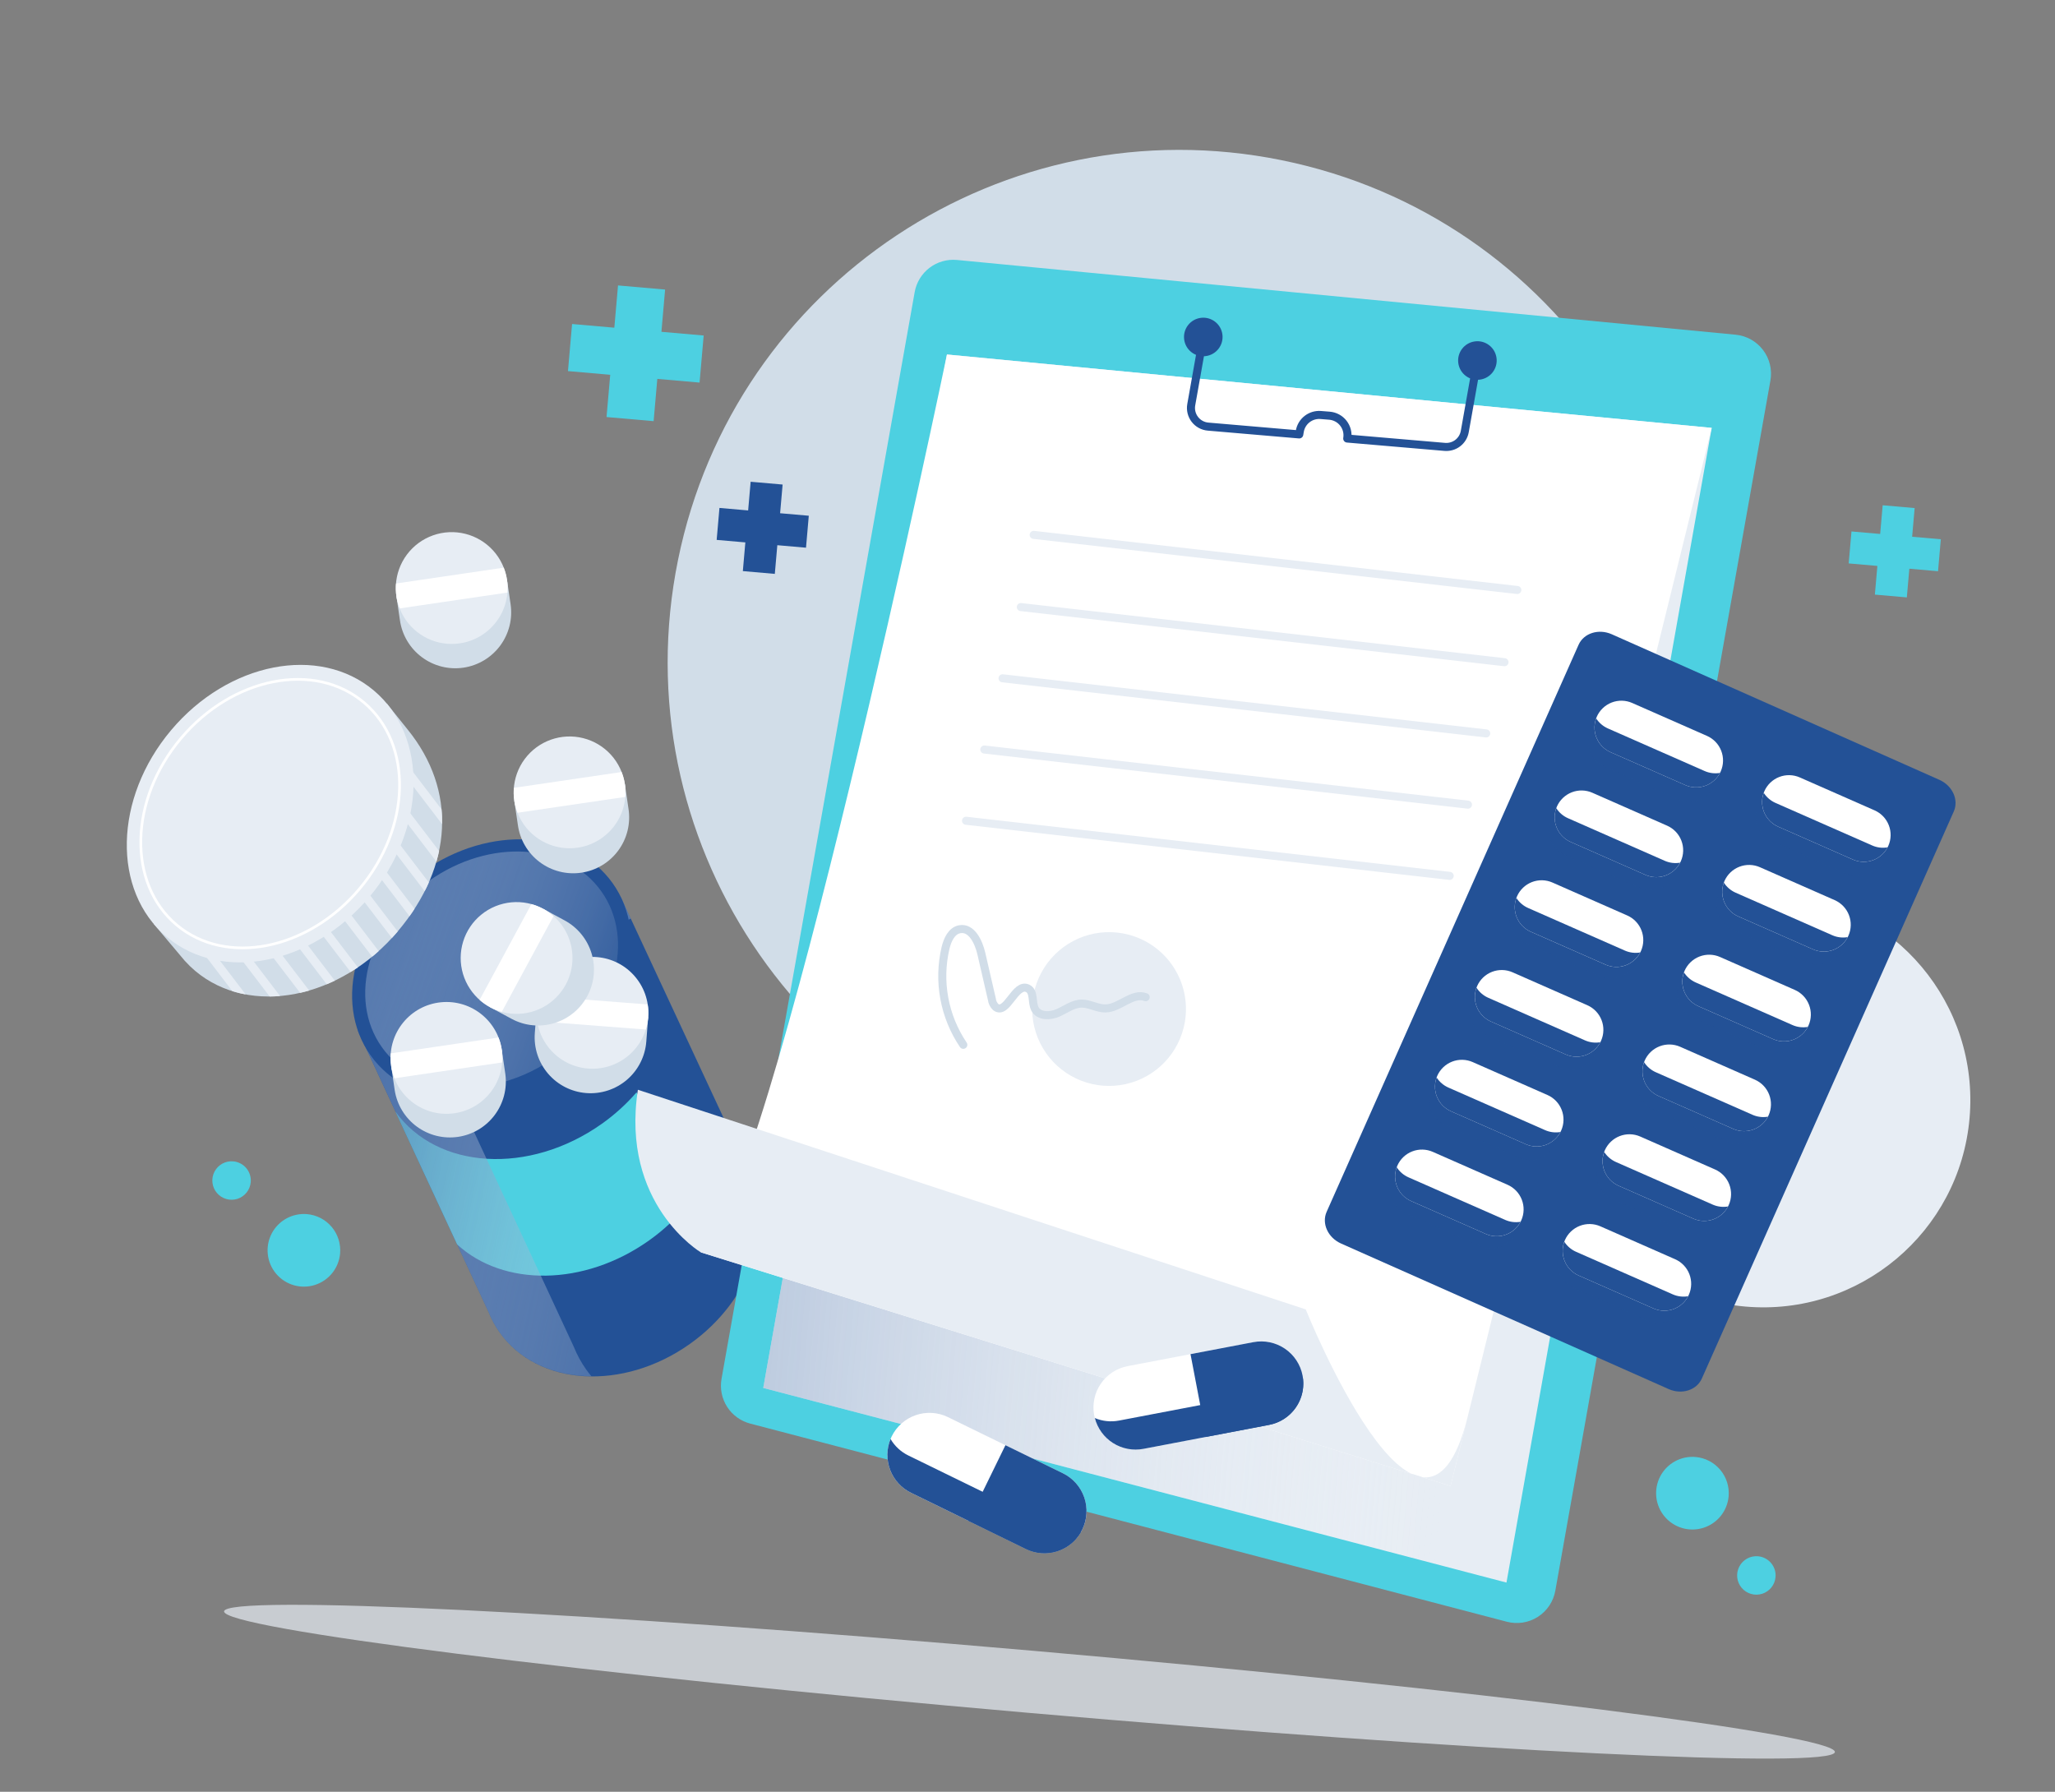 <svg width="765" height="667" viewBox="0 0 765 667" fill="none" xmlns="http://www.w3.org/2000/svg">
<rect x="0" y="0" width="765" height="667" fill="#808080" stroke="none"/>
<path d="M625.989 284.365C646.936 181.199 580.283 80.585 477.116 59.638C373.949 38.692 273.336 105.344 252.389 208.511C231.442 311.678 298.095 412.292 401.262 433.238C504.429 454.185 605.043 387.532 625.989 284.365Z" fill="#D1DDE8"/>
<path d="M649.673 486.37C692.092 490.075 729.484 458.691 733.189 416.271C736.895 373.852 705.51 336.46 663.091 332.755C620.671 329.049 583.279 360.434 579.574 402.853C575.869 445.273 607.253 482.664 649.673 486.37Z" fill="#E7EDF4"/>
<path d="M278.828 436.468L230.975 333.719L133.211 383.607L181.938 488.565C182.997 491.2 184.362 493.701 186.004 496.018C200.236 516.05 231.946 517.951 256.834 500.271C279.924 483.856 289.011 456.352 278.828 436.468Z" fill="#235196"/>
<path d="M241.636 461.747C247.101 457.87 252.005 453.259 256.21 448.042C255.986 447.542 255.797 447.03 255.547 446.542L236.961 406.635C233.143 411.027 228.815 414.949 224.068 418.316C197.082 437.491 162.71 435.454 147.219 413.79L170.177 463.238C187.314 479.031 217.426 478.948 241.636 461.747Z" fill="#4DD0E1"/>
<path style="mix-blend-mode:multiply" d="M218.24 509.851C216.362 507.198 214.801 504.333 213.591 501.316L157.831 381.218L234.805 341.94L230.976 333.719L133.211 383.607L181.938 488.565C182.997 491.2 184.362 493.701 186.004 496.018C193.621 506.739 206.255 512.212 220.158 512.323C219.493 511.522 218.848 510.707 218.24 509.851Z" fill="url(#paint0_linear)"/>
<path d="M208.78 397.103C233.676 379.42 242.321 348.842 228.089 328.805C213.857 308.768 182.137 306.859 157.242 324.542C132.346 342.226 123.701 372.804 137.933 392.841C152.165 412.878 183.885 414.787 208.78 397.103Z" fill="#235196"/>
<path style="mix-blend-mode:multiply" d="M206.361 393.697C228.92 377.673 236.754 349.965 223.857 331.808C210.961 313.651 182.218 311.922 159.659 327.945C137.1 343.969 129.267 371.677 142.163 389.834C155.059 407.991 183.802 409.72 206.361 393.697Z" fill="url(#paint1_linear)"/>
<path d="M240.594 387.737L241.29 378.615L239.157 378.452C237.722 374.834 235.299 371.691 232.165 369.383C229.03 367.074 225.311 365.693 221.429 365.396C217.548 365.098 213.661 365.897 210.212 367.702C206.763 369.506 203.89 372.243 201.92 375.601L199.787 375.438L199.091 384.557C198.882 387.282 199.212 390.021 200.061 392.619C200.911 395.216 202.264 397.621 204.043 399.696C205.822 401.771 207.992 403.475 210.43 404.711C212.868 405.947 215.525 406.69 218.25 406.899C220.975 407.108 223.715 406.779 226.312 405.929C228.91 405.079 231.315 403.726 233.389 401.947C235.464 400.168 237.168 397.998 238.404 395.56C239.64 393.122 240.384 390.465 240.593 387.74L240.594 387.737Z" fill="#D1DDE8"/>
<path d="M233.923 392.967C242.727 385.577 243.874 372.45 236.484 363.646C229.095 354.842 215.968 353.696 207.164 361.085C198.36 368.474 197.213 381.602 204.603 390.405C211.992 399.209 225.119 400.356 233.923 392.967Z" fill="#E7EDF4"/>
<path d="M200.699 370.804C199.732 373.82 199.487 377.021 199.984 380.149L240.39 383.247C241.356 380.231 241.601 377.03 241.106 373.902L200.699 370.804Z" fill="white"/>
<path d="M210.244 342.656L202.193 338.308L201.177 340.189C197.288 340.028 193.431 340.963 190.048 342.887C186.664 344.811 183.889 347.647 182.038 351.071C180.188 354.496 179.337 358.371 179.582 362.256C179.827 366.141 181.158 369.879 183.425 373.044L182.406 374.927L190.456 379.275C195.311 381.882 201.001 382.458 206.28 380.875C211.558 379.293 215.993 375.682 218.613 370.834C221.232 365.986 221.822 360.297 220.253 355.015C218.684 349.732 215.085 345.288 210.244 342.656Z" fill="#D1DDE8"/>
<path d="M210.614 366.51C208.657 370.131 205.671 373.091 202.032 375.015C198.393 376.939 194.265 377.741 190.171 377.319C186.076 376.897 182.199 375.27 179.029 372.645C175.859 370.019 173.538 366.512 172.361 362.568C171.184 358.624 171.203 354.419 172.416 350.486C173.628 346.552 175.98 343.067 179.174 340.47C182.367 337.873 186.259 336.281 190.358 335.896C194.456 335.511 198.576 336.35 202.197 338.307C207.053 340.931 210.667 345.377 212.245 350.666C213.824 355.954 213.237 361.654 210.614 366.51Z" fill="#E7EDF4"/>
<path d="M178.549 372.215C180.911 374.323 183.734 375.849 186.791 376.67L206.056 341.018C203.695 338.91 200.872 337.385 197.814 336.564L178.549 372.215Z" fill="white"/>
<path d="M188.122 399.83L186.792 390.782L184.675 391.098C182.477 387.886 179.42 385.355 175.854 383.796C172.287 382.236 168.355 381.709 164.503 382.275C160.652 382.842 157.038 384.479 154.072 387C151.106 389.521 148.908 392.825 147.728 396.534L145.614 396.844L146.944 405.893C147.807 411.299 150.767 416.147 155.18 419.387C159.594 422.626 165.107 423.996 170.523 423.199C175.94 422.402 180.824 419.503 184.118 415.129C187.412 410.756 188.849 405.261 188.119 399.835L188.122 399.83Z" fill="#D1DDE8"/>
<path d="M168.292 414.516C179.728 413.364 188.065 403.159 186.913 391.723C185.76 380.287 175.555 371.95 164.119 373.102C152.683 374.255 144.347 384.46 145.499 395.896C146.651 407.332 156.856 415.668 168.292 414.516Z" fill="#E7EDF4"/>
<path d="M145.477 392.123C145.201 395.278 145.669 398.454 146.842 401.396L186.934 395.496C187.21 392.341 186.742 389.165 185.569 386.223L145.477 392.123Z" fill="white"/>
<path d="M233.952 300.987L232.622 291.939L230.505 292.256C228.307 289.044 225.251 286.515 221.685 284.955C218.119 283.396 214.187 282.869 210.336 283.436C206.486 284.002 202.872 285.639 199.906 288.159C196.94 290.679 194.742 293.982 193.562 297.69L191.445 298L192.777 307.048C193.145 309.778 194.05 312.408 195.442 314.785C196.833 317.162 198.683 319.24 200.883 320.897C203.083 322.554 205.59 323.757 208.26 324.438C210.929 325.119 213.706 325.263 216.431 324.862C219.156 324.461 221.775 323.523 224.135 322.102C226.495 320.682 228.549 318.807 230.179 316.586C231.809 314.366 232.981 311.844 233.629 309.167C234.277 306.49 234.387 303.71 233.952 300.99L233.952 300.987Z" fill="#D1DDE8"/>
<path d="M215.06 315.553C210.988 316.152 206.829 315.53 203.111 313.765C199.392 312.001 196.28 309.173 194.168 305.64C192.057 302.107 191.04 298.027 191.247 293.916C191.454 289.805 192.876 285.848 195.332 282.545C197.788 279.242 201.168 276.741 205.045 275.359C208.922 273.977 213.122 273.776 217.114 274.781C221.105 275.786 224.709 277.952 227.47 281.005C230.23 284.058 232.023 287.861 232.623 291.933C233.021 294.637 232.882 297.393 232.215 300.044C231.547 302.694 230.364 305.188 228.734 307.381C227.103 309.574 225.056 311.425 222.71 312.827C220.363 314.229 217.764 315.156 215.06 315.553Z" fill="#E7EDF4"/>
<path d="M191.302 293.28C191.027 296.435 191.494 299.611 192.667 302.553L232.759 296.656C233.038 293.501 232.571 290.325 231.396 287.383L191.302 293.28Z" fill="white"/>
<path d="M190.074 224.919L188.742 215.871L186.626 216.188C184.428 212.975 181.372 210.445 177.805 208.885C174.239 207.325 170.306 206.798 166.455 207.365C162.604 207.932 158.989 209.569 156.023 212.09C153.057 214.611 150.859 217.914 149.68 221.624L147.563 221.934L148.893 230.982C149.697 236.443 152.636 241.361 157.066 244.654C161.495 247.948 167.052 249.347 172.513 248.544C177.974 247.74 182.892 244.801 186.185 240.371C189.479 235.942 190.878 230.385 190.074 224.924L190.074 224.919Z" fill="#D1DDE8"/>
<path d="M171.181 239.488C167.109 240.087 162.951 239.465 159.232 237.701C155.513 235.937 152.401 233.109 150.29 229.576C148.178 226.043 147.161 221.964 147.368 217.853C147.575 213.742 148.996 209.785 151.452 206.482C153.908 203.179 157.288 200.679 161.165 199.297C165.042 197.915 169.242 197.713 173.233 198.718C177.225 199.723 180.828 201.889 183.589 204.942C186.349 207.995 188.142 211.798 188.742 215.87C189.14 218.574 189.001 221.33 188.334 223.98C187.667 226.63 186.484 229.123 184.853 231.316C183.223 233.51 181.176 235.36 178.83 236.762C176.484 238.164 173.885 239.091 171.181 239.488Z" fill="#E7EDF4"/>
<path d="M147.424 217.212C147.148 220.367 147.615 223.543 148.788 226.485L188.881 220.585C189.156 217.43 188.689 214.254 187.516 211.312L147.424 217.212Z" fill="white"/>
<path d="M151.791 271.62L143.994 261.895L141.419 264.331C121.023 254.584 92.93 262.439 74.341 284.532C59.58 302.077 54.707 323.981 59.87 341.491L57.256 343.966L68.873 357.767L68.881 357.758C70.059 359.063 71.323 360.288 72.665 361.424C93.046 378.572 126.834 371.947 148.137 346.627C168.706 322.181 170.062 294.182 151.791 271.62Z" fill="#D1DDE8"/>
<path d="M91.464 370.184C89.787 369.89 88.131 369.487 86.507 368.979L58.067 331.709L52.269 324.116L54.801 322.167L57.895 326.22L91.464 370.184Z" fill="#E7EDF4"/>
<path d="M104.261 370.772C102.976 370.876 101.666 370.955 100.387 370.963L65.519 325.273L68.051 323.323L104.261 370.772Z" fill="#E7EDF4"/>
<path d="M115.096 368.728C113.982 369.065 112.849 369.351 111.718 369.591L78.768 326.431L81.303 324.482L115.096 368.728Z" fill="#E7EDF4"/>
<path d="M124.648 365.056C123.644 365.523 122.64 365.984 121.638 366.408L92.002 327.59L94.559 325.642L124.648 365.056Z" fill="#E7EDF4"/>
<path d="M133.229 360.115C132.333 360.711 131.439 361.285 130.523 361.832L105.257 328.745L107.814 326.797L133.229 360.115Z" fill="#E7EDF4"/>
<path d="M140.967 354.041C140.18 354.768 139.373 355.445 138.544 356.119L118.512 329.902L121.068 327.954L140.967 354.041Z" fill="#E7EDF4"/>
<path d="M148.043 346.729C147.343 347.559 146.622 348.387 145.876 349.166L121.325 317.009L123.858 315.06L148.043 346.729Z" fill="#E7EDF4"/>
<path d="M154.327 338.285C153.737 339.222 153.101 340.154 152.444 341.062L122.637 302.007L125.169 300.06L154.327 338.285Z" fill="#E7EDF4"/>
<path d="M159.639 328.505C159.158 329.596 158.655 330.684 158.079 331.744L123.949 287.032L126.481 285.085L159.639 328.505Z" fill="#E7EDF4"/>
<path d="M163.465 316.784C163.18 318.111 162.847 319.431 162.466 320.746L125.259 272.033L127.791 270.085L163.465 316.784Z" fill="#E7EDF4"/>
<path d="M164.573 306.805L129.377 260.722L126.565 257.029L129.098 255.08L134.116 261.666L164.359 301.264C164.55 303.104 164.622 304.955 164.573 306.805Z" fill="#E7EDF4"/>
<path d="M137.479 333.925C158.782 308.605 159.533 274.18 139.154 257.034C118.776 239.887 84.986 246.513 63.682 271.833C42.378 297.153 41.628 331.578 62.006 348.724C82.385 365.871 116.175 359.245 137.479 333.925Z" fill="#E7EDF4"/>
<path d="M133.836 330.862C153.08 307.991 153.791 276.923 135.425 261.469C117.059 246.016 86.57 252.028 67.326 274.899C48.082 297.769 47.371 328.837 65.737 344.291C84.103 359.745 114.592 353.732 133.836 330.862Z" stroke="white" stroke-width="1" stroke-miterlimit="10"/>
<path d="M560.942 603.701L279.262 529.935C275.717 529.007 272.65 526.777 270.674 523.69C268.698 520.604 267.957 516.886 268.599 513.277L340.502 108.738C341.144 105.13 343.121 101.896 346.039 99.679C348.958 97.462 352.604 96.425 356.252 96.774L646.1 124.594C648.104 124.787 650.046 125.392 651.805 126.373C653.563 127.353 655.099 128.686 656.317 130.289C657.534 131.893 658.407 133.73 658.879 135.687C659.352 137.644 659.414 139.678 659.061 141.66L578.989 592.146C578.636 594.128 577.877 596.015 576.76 597.69C575.642 599.364 574.19 600.788 572.495 601.874C570.8 602.959 568.898 603.682 566.91 603.996C564.921 604.311 562.89 604.21 560.942 603.701Z" fill="#4DD0E1"/>
<path d="M560.8 589.12L284.132 516.667L352.515 131.964L637.204 159.288L560.8 589.12Z" fill="#E7EDF4"/>
<path style="mix-blend-mode:multiply" d="M560.8 589.12L284.132 516.667L352.515 131.964L637.204 159.288L560.8 589.12Z" fill="url(#paint2_linear)"/>
<path d="M637.2 159.286L352.515 131.964C352.515 131.964 286.841 447.842 260.877 466.187L540.001 553.158L637.2 159.286Z" fill="white"/>
<path d="M260.876 466.189C260.876 466.189 230.931 448.342 237.46 405.667L486.079 487.43C486.079 487.43 529.502 595.698 546.369 527.349L540 553.16L260.876 466.189Z" fill="#E7EDF4"/>
<path d="M448.771 132.57C452.709 132.11 455.528 128.546 455.068 124.609C454.608 120.671 451.044 117.852 447.106 118.312C443.169 118.772 440.35 122.336 440.81 126.274C441.27 130.211 444.834 133.03 448.771 132.57Z" fill="#235196"/>
<path d="M550.937 141.316C554.866 140.789 557.625 137.178 557.098 133.249C556.572 129.32 552.961 126.561 549.032 127.088C545.103 127.614 542.344 131.225 542.87 135.154C543.397 139.083 547.008 141.842 550.937 141.316Z" fill="#235196"/>
<path d="M447.94 125.44L443.458 150.652C443.289 151.604 443.32 152.582 443.549 153.521C443.779 154.461 444.201 155.343 444.791 156.11C445.38 156.877 446.122 157.513 446.971 157.978C447.819 158.442 448.755 158.725 449.719 158.807L483.668 161.714L483.872 160.521C484.184 158.725 485.155 157.111 486.595 155.994C488.036 154.878 489.841 154.34 491.658 154.486L494.901 154.744C495.911 154.825 496.894 155.115 497.786 155.596C498.678 156.077 499.46 156.738 500.083 157.537C500.706 158.337 501.156 159.257 501.405 160.239C501.653 161.222 501.694 162.246 501.526 163.245V163.245L537.835 166.356C539.566 166.504 541.29 166 542.668 164.942C544.046 163.884 544.979 162.349 545.283 160.638L549.983 134.198" stroke="#235196" stroke-width="2.999" stroke-linejoin="round"/>
<path d="M384.796 199.108L564.84 219.629" stroke="#E7EDF4" stroke-width="2.999" stroke-miterlimit="10" stroke-linecap="round"/>
<path d="M380.018 225.982L560.063 246.503" stroke="#E7EDF4" stroke-width="2.999" stroke-miterlimit="10" stroke-linecap="round"/>
<path d="M373.218 252.498L553.263 273.019" stroke="#E7EDF4" stroke-width="2.999" stroke-miterlimit="10" stroke-linecap="round"/>
<path d="M366.418 279.013L546.463 299.534" stroke="#E7EDF4" stroke-width="2.999" stroke-miterlimit="10" stroke-linecap="round"/>
<path d="M359.618 305.528L539.663 326.049" stroke="#E7EDF4" stroke-width="2.999" stroke-miterlimit="10" stroke-linecap="round"/>
<path d="M441.048 380.626C440.057 386.199 437.436 391.354 433.516 395.438C429.596 399.522 424.552 402.352 419.024 403.57C413.495 404.788 407.73 404.339 402.456 402.28C397.183 400.221 392.638 396.645 389.398 392.003C386.157 387.362 384.365 381.863 384.249 376.203C384.133 370.543 385.698 364.976 388.747 360.206C391.795 355.435 396.189 351.676 401.374 349.403C406.558 347.13 412.301 346.445 417.874 347.436C421.575 348.093 425.11 349.474 428.278 351.497C431.445 353.521 434.183 356.149 436.335 359.231C438.487 362.313 440.011 365.789 440.819 369.46C441.628 373.131 441.705 376.925 441.048 380.626Z" fill="#E7EDF4"/>
<path d="M358.597 388.933C355.065 383.694 352.655 377.781 351.519 371.565C350.384 365.349 350.548 358.965 352 352.816C352.722 349.844 354.234 346.487 357.238 345.915C361.663 345.064 364.309 350.605 365.322 354.997C366.633 360.665 367.942 366.335 369.247 372.007C369.373 373.107 369.879 374.128 370.676 374.896C374.809 378.005 377.958 365.651 382.598 367.937C385.129 369.188 383.957 373.16 385.31 375.638C386.829 378.424 390.938 378.328 393.837 377.043C396.737 375.758 399.442 373.642 402.616 373.595C405.667 373.547 408.5 375.461 411.552 375.399C416.861 375.292 421.532 369.323 426.5 371.201" stroke="#D1DDE8" stroke-width="2.999" stroke-miterlimit="10" stroke-linecap="round"/>
<path d="M395.686 548.437L352.888 527.53C351.038 526.626 349.029 526.095 346.975 525.968C344.921 525.841 342.862 526.12 340.915 526.789C338.969 527.457 337.173 528.503 335.63 529.866C334.088 531.228 332.829 532.882 331.926 534.731C331.022 536.58 330.491 538.589 330.364 540.644C330.237 542.698 330.516 544.757 331.185 546.704C331.853 548.65 332.899 550.446 334.262 551.988C335.624 553.531 337.278 554.79 339.127 555.693L381.928 576.602C385.662 578.426 389.969 578.692 393.9 577.342C397.831 575.992 401.064 573.135 402.89 569.401C403.793 567.551 404.324 565.542 404.451 563.487C404.578 561.433 404.299 559.373 403.631 557.427C402.962 555.48 401.916 553.684 400.553 552.141C399.19 550.599 397.536 549.34 395.686 548.437Z" fill="white"/>
<path d="M395.684 548.436L374.285 537.983L360.525 566.149L381.925 576.601C385.66 578.426 389.967 578.692 393.899 577.341C397.83 575.99 401.064 573.132 402.888 569.397C404.713 565.662 404.979 561.355 403.628 557.423C402.277 553.492 399.42 550.258 395.685 548.433L395.684 548.436Z" fill="#235196"/>
<path style="mix-blend-mode:multiply" d="M393.477 568.843L338.146 541.813C335.379 540.465 333.073 538.329 331.517 535.674C330.006 539.353 329.951 543.469 331.364 547.187C332.777 550.905 335.551 553.947 339.124 555.694L381.923 576.603C385.498 578.347 389.602 578.666 393.404 577.495C397.205 576.323 400.419 573.75 402.392 570.296C399.342 570.701 396.241 570.196 393.477 568.843Z" fill="url(#paint3_linear)"/>
<path d="M466.579 499.624L419.789 508.544C415.706 509.323 412.1 511.692 409.763 515.129C407.426 518.567 406.55 522.791 407.328 526.875C407.713 528.897 408.493 530.823 409.623 532.544C410.753 534.264 412.211 535.745 413.914 536.902C415.616 538.06 417.53 538.87 419.545 539.288C421.561 539.705 423.639 539.722 425.661 539.336L472.451 530.413C474.473 530.028 476.399 529.248 478.12 528.119C479.84 526.989 481.321 525.531 482.479 523.829C483.636 522.127 484.446 520.213 484.864 518.198C485.281 516.182 485.298 514.104 484.912 512.082C484.526 510.06 483.746 508.134 482.616 506.414C481.486 504.693 480.029 503.212 478.326 502.055C476.624 500.899 474.71 500.088 472.695 499.671C470.679 499.254 468.601 499.238 466.579 499.624Z" fill="white"/>
<path d="M466.579 499.624L443.183 504.082L449.059 534.877L472.453 530.416C476.536 529.638 480.143 527.269 482.48 523.832C484.817 520.394 485.692 516.169 484.914 512.086C484.135 508.003 481.767 504.396 478.329 502.059C474.892 499.722 470.666 498.847 466.583 499.625L466.579 499.624Z" fill="#235196"/>
<path style="mix-blend-mode:multiply" d="M477.043 517.283L416.552 528.816C413.53 529.396 410.404 529.068 407.568 527.875C408.564 531.726 410.987 535.054 414.347 537.184C417.707 539.314 421.752 540.085 425.66 539.342L472.449 530.419C476.356 529.673 479.832 527.468 482.173 524.252C484.514 521.036 485.543 517.05 485.052 513.103C482.853 515.256 480.067 516.71 477.043 517.283Z" fill="url(#paint4_linear)"/>
<path d="M261.953 124.892L246.222 123.518L247.596 107.788L230.066 106.257L228.692 121.986L212.964 120.613L211.433 138.142L227.164 139.516L225.79 155.246L243.32 156.777L244.694 141.046L260.424 142.42L261.953 124.892Z" fill="#4DD0E1"/>
<path d="M301.083 191.985L290.407 191.053L291.34 180.374L279.438 179.334L278.505 190.013L267.826 189.08L266.786 200.979L277.466 201.912L276.533 212.591L288.435 213.631L289.368 202.952L300.047 203.885L301.083 191.985Z" fill="#235196"/>
<path d="M722.497 200.74L711.818 199.807L712.75 189.128L700.85 188.088L699.917 198.767L689.238 197.835L688.199 209.734L698.878 210.667L697.945 221.346L709.844 222.385L710.777 211.707L721.457 212.64L722.497 200.74Z" fill="#4DD0E1"/>
<path d="M633.533 513.164L727.315 302.09C729.244 297.742 726.838 292.462 721.94 290.286L600.005 236.109C595.108 233.932 589.572 235.688 587.643 240.032L493.859 451.107C491.93 455.455 494.337 460.735 499.234 462.911L621.173 517.088C626.068 519.264 631.604 517.508 633.533 513.164Z" fill="#235196"/>
<g style="mix-blend-mode:multiply" opacity="0.6">
<path d="M633.064 279.313L605.231 267.059C604.028 266.53 602.733 266.242 601.419 266.213C600.104 266.184 598.798 266.414 597.572 266.89C596.347 267.366 595.228 268.079 594.278 268.988C593.328 269.896 592.567 270.983 592.038 272.186C590.968 274.616 590.907 277.371 591.869 279.845C592.83 282.319 594.735 284.31 597.165 285.38L624.998 297.633C626.201 298.163 627.496 298.451 628.811 298.48C630.125 298.509 631.432 298.279 632.657 297.803C633.882 297.327 635.001 296.614 635.951 295.705C636.901 294.796 637.662 293.709 638.192 292.506C638.721 291.303 639.009 290.008 639.038 288.694C639.067 287.38 638.837 286.073 638.361 284.847C637.885 283.622 637.172 282.503 636.263 281.553C635.355 280.603 634.268 279.842 633.064 279.313Z" fill="#235196"/>
</g>
<g style="mix-blend-mode:multiply" opacity="0.6">
<path d="M695.448 307.032L667.614 294.778C666.412 294.248 665.116 293.96 663.802 293.931C662.488 293.902 661.18 294.132 659.955 294.608C658.73 295.084 657.61 295.797 656.661 296.706C655.711 297.615 654.95 298.702 654.421 299.906C653.891 301.108 653.603 302.404 653.573 303.718C653.544 305.032 653.774 306.339 654.25 307.564C654.726 308.789 655.438 309.909 656.347 310.859C657.256 311.808 658.343 312.57 659.546 313.099L687.379 325.352C688.582 325.882 689.877 326.17 691.192 326.2C692.506 326.229 693.813 325.999 695.038 325.523C696.263 325.047 697.382 324.335 698.332 323.426C699.282 322.517 700.043 321.43 700.573 320.227C701.103 319.024 701.391 317.729 701.42 316.415C701.449 315.1 701.22 313.793 700.744 312.568C700.268 311.343 699.555 310.223 698.646 309.273C697.738 308.323 696.651 307.562 695.448 307.032Z" fill="#235196"/>
</g>
<g style="mix-blend-mode:multiply" opacity="0.6">
<path d="M618.448 312.216L590.615 299.962C589.412 299.432 588.117 299.145 586.802 299.116C585.488 299.087 584.181 299.317 582.956 299.793C581.731 300.269 580.612 300.982 579.662 301.891C578.712 302.799 577.951 303.886 577.421 305.089C576.891 306.292 576.604 307.588 576.574 308.902C576.545 310.216 576.775 311.523 577.251 312.748C577.727 313.974 578.44 315.093 579.349 316.043C580.258 316.992 581.345 317.753 582.548 318.283L610.382 330.536C611.585 331.067 612.88 331.355 614.194 331.384C615.508 331.414 616.815 331.184 618.041 330.708C619.266 330.232 620.385 329.519 621.335 328.61C622.285 327.701 623.046 326.614 623.575 325.411C624.106 324.208 624.394 322.912 624.423 321.598C624.452 320.284 624.222 318.976 623.746 317.751C623.27 316.525 622.557 315.406 621.648 314.456C620.739 313.506 619.652 312.745 618.448 312.216Z" fill="#235196"/>
</g>
<g style="mix-blend-mode:multiply" opacity="0.6">
<path d="M680.829 339.932L652.995 327.679C651.792 327.149 650.497 326.861 649.183 326.832C647.869 326.802 646.562 327.032 645.337 327.508C644.112 327.984 642.992 328.697 642.042 329.605C641.093 330.514 640.331 331.601 639.802 332.804C639.272 334.007 638.984 335.303 638.955 336.617C638.926 337.931 639.156 339.238 639.632 340.463C640.108 341.688 640.821 342.808 641.73 343.757C642.639 344.707 643.726 345.468 644.929 345.998L672.762 358.251C673.965 358.781 675.261 359.069 676.574 359.098C677.888 359.127 679.195 358.897 680.421 358.421C681.646 357.945 682.765 357.233 683.715 356.324C684.664 355.416 685.426 354.329 685.956 353.126C686.486 351.923 686.774 350.628 686.803 349.313C686.832 347.999 686.602 346.692 686.126 345.467C685.65 344.242 684.937 343.122 684.028 342.173C683.119 341.223 682.032 340.462 680.829 339.932Z" fill="#235196"/>
</g>
<g style="mix-blend-mode:multiply" opacity="0.6">
<path d="M603.829 345.116L575.996 332.863C574.793 332.333 573.498 332.045 572.184 332.015C570.87 331.986 569.563 332.216 568.337 332.692C567.112 333.168 565.993 333.88 565.043 334.789C564.093 335.698 563.332 336.785 562.803 337.988C562.272 339.191 561.985 340.486 561.955 341.8C561.926 343.114 562.156 344.421 562.632 345.646C563.108 346.872 563.82 347.991 564.729 348.941C565.638 349.89 566.725 350.652 567.928 351.181L595.761 363.435C596.964 363.965 598.259 364.252 599.573 364.282C600.887 364.311 602.194 364.081 603.419 363.605C604.644 363.129 605.764 362.416 606.713 361.508C607.663 360.599 608.425 359.513 608.954 358.31C609.484 357.107 609.772 355.812 609.801 354.498C609.83 353.184 609.6 351.877 609.124 350.652C608.649 349.426 607.936 348.307 607.027 347.357C606.119 346.408 605.032 345.646 603.829 345.116Z" fill="#235196"/>
</g>
<g style="mix-blend-mode:multiply" opacity="0.6">
<path d="M666.211 372.833L638.378 360.578C635.948 359.508 633.193 359.447 630.719 360.409C628.245 361.37 626.254 363.275 625.184 365.705C624.114 368.134 624.054 370.889 625.015 373.364C625.977 375.838 627.882 377.829 630.311 378.898L658.144 391.152C659.347 391.682 660.643 391.97 661.957 391.999C663.271 392.028 664.578 391.798 665.804 391.322C667.029 390.846 668.148 390.133 669.098 389.224C670.047 388.315 670.809 387.228 671.338 386.025C671.868 384.822 672.156 383.527 672.185 382.213C672.214 380.899 671.984 379.592 671.508 378.367C671.032 377.142 670.319 376.022 669.41 375.073C668.501 374.123 667.414 373.362 666.211 372.833Z" fill="#235196"/>
</g>
<g style="mix-blend-mode:multiply" opacity="0.6">
<path d="M588.751 379.054L560.918 366.8C559.715 366.27 558.42 365.982 557.106 365.953C555.792 365.923 554.485 366.153 553.259 366.629C552.034 367.105 550.915 367.818 549.965 368.727C549.015 369.635 548.254 370.722 547.725 371.925C547.195 373.128 546.907 374.424 546.877 375.738C546.848 377.052 547.078 378.359 547.554 379.584C548.03 380.809 548.743 381.929 549.651 382.878C550.56 383.828 551.647 384.589 552.85 385.119L580.683 397.372C581.886 397.903 583.181 398.191 584.495 398.22C585.81 398.25 587.117 398.02 588.342 397.544C589.567 397.068 590.687 396.355 591.636 395.446C592.586 394.537 593.347 393.45 593.877 392.247C594.407 391.044 594.694 389.749 594.724 388.435C594.753 387.121 594.523 385.814 594.047 384.589C593.571 383.364 592.859 382.244 591.95 381.294C591.041 380.345 589.954 379.583 588.751 379.054Z" fill="#235196"/>
</g>
<g style="mix-blend-mode:multiply" opacity="0.6">
<path d="M651.134 406.772L623.3 394.518C622.098 393.988 620.802 393.7 619.488 393.671C618.174 393.641 616.867 393.871 615.642 394.347C614.417 394.823 613.297 395.536 612.348 396.445C611.398 397.353 610.637 398.44 610.107 399.643C609.577 400.846 609.289 402.142 609.26 403.456C609.231 404.77 609.461 406.077 609.937 407.302C610.413 408.527 611.126 409.647 612.035 410.596C612.944 411.546 614.031 412.307 615.234 412.837L643.067 425.09C644.27 425.62 645.566 425.908 646.88 425.937C648.194 425.966 649.501 425.736 650.726 425.26C651.952 424.784 653.071 424.071 654.021 423.162C654.97 422.253 655.732 421.166 656.261 419.963C656.791 418.76 657.079 417.465 657.108 416.151C657.137 414.837 656.907 413.53 656.431 412.305C655.954 411.08 655.242 409.961 654.333 409.011C653.424 408.062 652.337 407.301 651.134 406.772Z" fill="#235196"/>
</g>
<g style="mix-blend-mode:multiply" opacity="0.6">
<path d="M573.798 412.707L545.965 400.453C543.535 399.384 540.78 399.323 538.306 400.284C535.832 401.246 533.841 403.151 532.771 405.58C532.241 406.783 531.954 408.079 531.925 409.393C531.895 410.707 532.126 412.014 532.602 413.239C533.078 414.464 533.791 415.584 534.699 416.533C535.608 417.483 536.695 418.244 537.898 418.774L565.731 431.027C566.934 431.557 568.23 431.845 569.544 431.874C570.858 431.903 572.165 431.673 573.39 431.197C574.615 430.721 575.735 430.008 576.684 429.099C577.634 428.19 578.395 427.103 578.925 425.9C579.455 424.697 579.743 423.402 579.772 422.088C579.801 420.774 579.571 419.467 579.095 418.241C578.619 417.016 577.906 415.897 576.997 414.947C576.088 413.998 575.001 413.236 573.798 412.707Z" fill="#235196"/>
</g>
<g style="mix-blend-mode:multiply" opacity="0.6">
<path d="M636.174 440.425L608.341 428.172C607.138 427.642 605.842 427.354 604.528 427.325C603.214 427.296 601.907 427.526 600.682 428.002C599.456 428.478 598.337 429.191 597.387 430.1C596.438 431.009 595.676 432.096 595.147 433.299C594.617 434.502 594.329 435.797 594.299 437.111C594.27 438.425 594.5 439.732 594.976 440.958C595.452 442.183 596.164 443.302 597.073 444.252C597.982 445.202 599.069 445.963 600.272 446.492L628.105 458.748C629.308 459.278 630.604 459.565 631.918 459.594C633.232 459.623 634.539 459.393 635.764 458.917C636.989 458.441 638.109 457.728 639.058 456.82C640.008 455.911 640.769 454.824 641.299 453.621C641.829 452.418 642.117 451.122 642.146 449.808C642.176 448.494 641.946 447.187 641.47 445.961C640.994 444.736 640.282 443.616 639.373 442.666C638.464 441.717 637.377 440.955 636.174 440.425Z" fill="#235196"/>
</g>
<g style="mix-blend-mode:multiply" opacity="0.6">
<path d="M559.179 445.609L531.345 433.356C530.142 432.826 528.847 432.538 527.533 432.509C526.218 432.479 524.911 432.71 523.686 433.186C522.461 433.662 521.341 434.375 520.392 435.284C519.442 436.193 518.681 437.28 518.152 438.483C517.621 439.686 517.333 440.981 517.304 442.296C517.274 443.61 517.504 444.917 517.98 446.142C518.456 447.367 519.169 448.487 520.078 449.436C520.987 450.386 522.074 451.147 523.277 451.677L551.11 463.93C552.313 464.46 553.608 464.748 554.922 464.777C556.236 464.806 557.543 464.576 558.769 464.1C559.994 463.625 561.113 462.912 562.063 462.003C563.013 461.095 563.774 460.008 564.304 458.805C564.834 457.602 565.122 456.306 565.151 454.992C565.181 453.678 564.951 452.371 564.475 451.145C563.999 449.92 563.287 448.8 562.378 447.85C561.469 446.9 560.382 446.138 559.179 445.609Z" fill="#235196"/>
</g>
<g style="mix-blend-mode:multiply" opacity="0.6">
<path d="M621.562 473.327L593.729 461.073C592.526 460.543 591.23 460.255 589.916 460.226C588.602 460.197 587.295 460.426 586.07 460.902C584.845 461.378 583.726 462.091 582.776 463C581.826 463.908 581.065 464.995 580.535 466.198C579.466 468.628 579.405 471.383 580.366 473.857C581.328 476.331 583.233 478.322 585.662 479.392L613.496 491.645C614.698 492.175 615.994 492.463 617.308 492.492C618.622 492.522 619.929 492.292 621.154 491.816C622.379 491.34 623.499 490.627 624.448 489.719C625.398 488.81 626.159 487.723 626.689 486.52C627.219 485.317 627.507 484.022 627.536 482.708C627.565 481.393 627.335 480.086 626.859 478.861C626.383 477.636 625.67 476.516 624.761 475.567C623.852 474.617 622.765 473.856 621.562 473.327Z" fill="#235196"/>
</g>
<path d="M635.448 273.939L607.615 261.686C606.412 261.156 605.117 260.868 603.803 260.839C602.489 260.81 601.182 261.04 599.956 261.516C598.731 261.993 597.612 262.705 596.662 263.614C595.712 264.523 594.951 265.61 594.422 266.813C593.892 268.016 593.604 269.311 593.575 270.625C593.546 271.939 593.776 273.246 594.252 274.471C594.727 275.696 595.44 276.816 596.349 277.765C597.257 278.715 598.344 279.477 599.547 280.006L627.38 292.26C628.583 292.789 629.878 293.077 631.193 293.106C632.507 293.135 633.814 292.905 635.039 292.429C636.264 291.953 637.383 291.24 638.333 290.331C639.283 289.423 640.044 288.336 640.574 287.133C641.104 285.93 641.391 284.634 641.421 283.32C641.45 282.006 641.22 280.699 640.744 279.474C640.268 278.249 639.555 277.13 638.647 276.18C637.738 275.23 636.651 274.469 635.448 273.939Z" fill="white"/>
<path style="mix-blend-mode:multiply" d="M634.562 287.014L598.578 271.173C596.78 270.383 595.255 269.08 594.195 267.425C593.324 269.811 593.392 272.438 594.388 274.775C595.383 277.111 597.23 278.982 599.554 280.006L627.387 292.259C629.712 293.282 632.338 293.381 634.733 292.537C637.128 291.694 639.113 289.97 640.284 287.717C638.349 288.052 636.358 287.808 634.562 287.014Z" fill="url(#paint5_linear)"/>
<path d="M697.835 301.656L670.001 289.403C668.799 288.873 667.503 288.585 666.189 288.556C664.875 288.526 663.567 288.756 662.342 289.233C661.117 289.709 659.997 290.422 659.048 291.331C658.098 292.24 657.337 293.327 656.808 294.53C656.277 295.733 655.989 297.028 655.96 298.342C655.93 299.657 656.16 300.964 656.636 302.189C657.112 303.414 657.825 304.534 658.734 305.483C659.642 306.433 660.73 307.194 661.933 307.723L689.766 319.977C690.969 320.507 692.264 320.795 693.578 320.824C694.893 320.853 696.199 320.623 697.425 320.147C698.65 319.671 699.769 318.959 700.719 318.05C701.669 317.142 702.43 316.055 702.96 314.852C703.49 313.649 703.778 312.353 703.807 311.039C703.836 309.725 703.606 308.418 703.13 307.193C702.654 305.967 701.942 304.848 701.033 303.898C700.125 302.948 699.038 302.186 697.835 301.656Z" fill="white"/>
<path style="mix-blend-mode:multiply" d="M696.945 314.731L660.961 298.89C659.163 298.1 657.638 296.796 656.579 295.142C655.708 297.527 655.777 300.154 656.772 302.49C657.767 304.826 659.614 306.696 661.937 307.72L689.771 319.973C692.095 320.996 694.721 321.095 697.116 320.252C699.511 319.409 701.496 317.686 702.667 315.433C700.732 315.768 698.741 315.524 696.945 314.731Z" fill="url(#paint6_linear)"/>
<path d="M620.606 307.359L592.772 295.106C591.57 294.576 590.274 294.288 588.96 294.259C587.646 294.23 586.339 294.46 585.114 294.936C583.889 295.413 582.769 296.125 581.819 297.034C580.87 297.943 580.108 299.03 579.579 300.233C579.049 301.436 578.761 302.731 578.732 304.045C578.703 305.36 578.933 306.667 579.409 307.892C579.885 309.117 580.598 310.237 581.507 311.186C582.416 312.136 583.503 312.897 584.706 313.426L612.539 325.682C614.969 326.752 617.723 326.812 620.198 325.851C622.672 324.889 624.663 322.984 625.733 320.555C626.263 319.352 626.55 318.056 626.58 316.742C626.609 315.428 626.379 314.12 625.903 312.895C625.427 311.67 624.714 310.55 623.805 309.6C622.896 308.65 621.809 307.889 620.606 307.359Z" fill="white"/>
<path style="mix-blend-mode:multiply" d="M619.715 320.433L583.731 304.593C581.931 303.804 580.403 302.499 579.342 300.844C578.471 303.23 578.541 305.857 579.536 308.193C580.532 310.529 582.379 312.398 584.702 313.422L612.536 325.677C614.86 326.7 617.487 326.799 619.882 325.955C622.277 325.112 624.262 323.388 625.432 321.135C623.499 321.47 621.51 321.226 619.715 320.433Z" fill="url(#paint7_linear)"/>
<path d="M682.988 335.077L655.155 322.824C653.952 322.294 652.656 322.006 651.342 321.977C650.028 321.947 648.721 322.177 647.496 322.653C646.271 323.129 645.152 323.842 644.202 324.75C643.252 325.659 642.491 326.746 641.961 327.949C641.431 329.152 641.144 330.447 641.115 331.761C641.086 333.075 641.316 334.382 641.792 335.608C642.268 336.833 642.981 337.952 643.89 338.902C644.798 339.851 645.885 340.613 647.088 341.142L674.922 353.396C676.124 353.926 677.42 354.214 678.734 354.243C680.048 354.272 681.355 354.043 682.58 353.567C683.805 353.091 684.925 352.378 685.875 351.469C686.824 350.561 687.586 349.474 688.115 348.271C688.645 347.068 688.933 345.772 688.962 344.458C688.991 343.144 688.761 341.837 688.285 340.612C687.809 339.386 687.096 338.267 686.187 337.317C685.278 336.368 684.191 335.607 682.988 335.077Z" fill="white"/>
<path style="mix-blend-mode:multiply" d="M682.096 348.15L646.112 332.307C644.314 331.516 642.789 330.212 641.729 328.559C640.859 330.944 640.928 333.571 641.924 335.907C642.919 338.243 644.766 340.113 647.09 341.136L674.923 353.39C677.248 354.413 679.875 354.513 682.27 353.669C684.666 352.826 686.651 351.103 687.822 348.849C685.886 349.186 683.894 348.942 682.096 348.15Z" fill="url(#paint8_linear)"/>
<path d="M605.757 340.784L577.924 328.53C576.721 328 575.425 327.712 574.111 327.683C572.797 327.654 571.49 327.884 570.265 328.36C569.04 328.837 567.92 329.549 566.971 330.458C566.021 331.367 565.26 332.454 564.73 333.657C564.2 334.86 563.912 336.156 563.883 337.47C563.854 338.784 564.084 340.091 564.56 341.316C565.036 342.542 565.749 343.661 566.658 344.611C567.567 345.56 568.654 346.322 569.857 346.851L597.691 359.104C598.893 359.634 600.189 359.922 601.503 359.952C602.817 359.981 604.124 359.751 605.349 359.275C606.574 358.799 607.694 358.086 608.643 357.178C609.593 356.269 610.355 355.182 610.884 353.979C611.414 352.776 611.702 351.48 611.731 350.166C611.761 348.852 611.53 347.545 611.054 346.319C610.578 345.094 609.865 343.974 608.956 343.024C608.048 342.075 606.96 341.313 605.757 340.784Z" fill="white"/>
<path style="mix-blend-mode:multiply" d="M604.866 353.853L568.881 338.012C567.083 337.222 565.559 335.918 564.499 334.264C563.628 336.65 563.697 339.277 564.692 341.613C565.688 343.949 567.535 345.819 569.859 346.843L597.692 359.096C600.017 360.119 602.643 360.218 605.038 359.375C607.433 358.532 609.418 356.809 610.589 354.556C608.654 354.891 606.662 354.646 604.866 353.853Z" fill="url(#paint9_linear)"/>
<path d="M668.138 368.497L640.305 356.244C639.102 355.714 637.806 355.426 636.492 355.396C635.178 355.367 633.871 355.597 632.646 356.073C631.421 356.549 630.301 357.261 629.352 358.17C628.402 359.079 627.641 360.166 627.111 361.369C626.581 362.572 626.293 363.867 626.264 365.181C626.235 366.495 626.464 367.802 626.94 369.028C627.416 370.253 628.129 371.372 629.038 372.322C629.946 373.272 631.033 374.033 632.236 374.562L660.07 386.816C661.272 387.346 662.568 387.633 663.882 387.663C665.196 387.692 666.503 387.462 667.728 386.986C668.953 386.51 670.072 385.797 671.022 384.889C671.972 383.98 672.733 382.894 673.263 381.691C673.793 380.488 674.08 379.193 674.11 377.879C674.139 376.565 673.909 375.258 673.433 374.033C672.957 372.808 672.245 371.688 671.336 370.738C670.427 369.789 669.341 369.027 668.138 368.497Z" fill="white"/>
<path style="mix-blend-mode:multiply" d="M667.252 381.571L631.268 365.731C629.47 364.941 627.945 363.636 626.886 361.981C626.014 364.366 626.083 366.994 627.078 369.33C628.073 371.667 629.92 373.537 632.244 374.561L660.078 386.815C662.402 387.837 665.029 387.936 667.424 387.092C669.819 386.249 671.804 384.525 672.974 382.272C671.039 382.607 669.049 382.364 667.252 381.571Z" fill="url(#paint10_linear)"/>
<path d="M590.908 374.198L563.074 361.945C561.872 361.414 560.576 361.126 559.262 361.097C557.948 361.068 556.641 361.298 555.416 361.774C554.19 362.249 553.071 362.962 552.121 363.871C551.172 364.78 550.41 365.867 549.881 367.07C549.351 368.273 549.063 369.568 549.033 370.882C549.004 372.196 549.234 373.503 549.71 374.728C550.186 375.954 550.898 377.073 551.807 378.023C552.716 378.972 553.803 379.734 555.006 380.263L582.839 392.517C584.042 393.047 585.338 393.334 586.652 393.364C587.966 393.393 589.273 393.163 590.498 392.687C591.723 392.211 592.842 391.499 593.792 390.59C594.742 389.681 595.503 388.594 596.033 387.392C597.102 384.962 597.164 382.208 596.202 379.734C595.241 377.259 593.337 375.268 590.908 374.198Z" fill="white"/>
<path style="mix-blend-mode:multiply" d="M590.016 387.273L554.032 371.432C552.234 370.642 550.709 369.338 549.65 367.684C548.779 370.069 548.848 372.696 549.843 375.032C550.838 377.368 552.685 379.237 555.008 380.261L582.842 392.515C585.166 393.537 587.792 393.637 590.187 392.794C592.582 391.95 594.567 390.227 595.738 387.974C593.803 388.309 591.812 388.065 590.016 387.273Z" fill="url(#paint11_linear)"/>
<path d="M653.289 401.917L625.455 389.664C624.253 389.133 622.957 388.846 621.643 388.816C620.329 388.787 619.022 389.017 617.797 389.493C616.572 389.969 615.452 390.681 614.503 391.59C613.553 392.499 612.792 393.586 612.262 394.789C611.732 395.992 611.445 397.287 611.416 398.601C611.387 399.915 611.617 401.222 612.093 402.447C612.569 403.673 613.282 404.792 614.19 405.742C615.099 406.691 616.186 407.453 617.389 407.982L645.222 420.236C646.425 420.766 647.721 421.054 649.035 421.083C650.349 421.112 651.656 420.882 652.882 420.406C654.107 419.93 655.226 419.217 656.176 418.308C657.125 417.399 657.887 416.312 658.416 415.109C658.946 413.906 659.234 412.61 659.263 411.296C659.292 409.982 659.062 408.676 658.586 407.451C658.109 406.225 657.397 405.106 656.488 404.157C655.579 403.207 654.492 402.446 653.289 401.917Z" fill="white"/>
<path style="mix-blend-mode:multiply" d="M652.397 414.99L616.413 399.15C614.615 398.359 613.09 397.055 612.031 395.4C611.159 397.785 611.228 400.413 612.224 402.75C613.219 405.086 615.067 406.957 617.391 407.98L645.225 420.234C647.549 421.257 650.176 421.356 652.572 420.513C654.968 419.669 656.952 417.945 658.123 415.691C656.187 416.027 654.195 415.783 652.397 414.99Z" fill="url(#paint12_linear)"/>
<path d="M576.06 407.618L548.226 395.364C547.024 394.834 545.728 394.546 544.414 394.517C543.1 394.488 541.793 394.718 540.568 395.194C539.343 395.67 538.224 396.382 537.274 397.291C536.324 398.2 535.563 399.286 535.033 400.489C534.503 401.692 534.216 402.988 534.187 404.302C534.158 405.616 534.388 406.923 534.864 408.148C535.34 409.373 536.053 410.493 536.961 411.442C537.87 412.392 538.957 413.153 540.16 413.683L567.993 425.936C569.196 426.467 570.492 426.755 571.806 426.784C573.12 426.813 574.427 426.584 575.652 426.108C576.877 425.632 577.997 424.919 578.946 424.01C579.896 423.101 580.657 422.014 581.187 420.811C581.717 419.608 582.005 418.313 582.034 416.999C582.063 415.685 581.833 414.378 581.357 413.152C580.88 411.927 580.168 410.808 579.259 409.858C578.35 408.908 577.263 408.147 576.06 407.618Z" fill="white"/>
<path style="mix-blend-mode:multiply" d="M575.169 420.692L539.184 404.851C537.386 404.061 535.861 402.756 534.802 401.101C533.93 403.487 533.999 406.115 534.995 408.452C535.99 410.788 537.838 412.658 540.162 413.682L567.995 425.936C570.32 426.958 572.947 427.058 575.343 426.214C577.739 425.371 579.723 423.647 580.894 421.393C578.958 421.729 576.966 421.485 575.169 420.692Z" fill="url(#paint13_linear)"/>
<path d="M638.441 435.336L610.608 423.083C609.405 422.553 608.109 422.265 606.795 422.236C605.481 422.206 604.174 422.436 602.949 422.912C601.724 423.388 600.604 424.101 599.655 425.01C598.705 425.918 597.944 427.005 597.414 428.208C596.884 429.411 596.596 430.706 596.567 432.02C596.538 433.334 596.768 434.641 597.244 435.866C597.72 437.092 598.432 438.211 599.341 439.161C600.25 440.11 601.336 440.872 602.539 441.402L630.373 453.655C631.575 454.185 632.871 454.473 634.185 454.502C635.499 454.531 636.806 454.301 638.032 453.825C639.257 453.349 640.376 452.636 641.326 451.727C642.275 450.818 643.037 449.731 643.566 448.528C644.096 447.325 644.384 446.03 644.413 444.716C644.442 443.402 644.212 442.096 643.736 440.871C643.26 439.646 642.547 438.526 641.639 437.577C640.73 436.627 639.644 435.866 638.441 435.336Z" fill="white"/>
<path style="mix-blend-mode:multiply" d="M637.551 448.41L601.569 432.569C599.771 431.779 598.246 430.475 597.187 428.82C596.315 431.205 596.384 433.832 597.379 436.169C598.374 438.506 600.221 440.376 602.545 441.4L630.379 453.653C632.703 454.676 635.33 454.775 637.725 453.931C640.12 453.088 642.105 451.364 643.275 449.111C641.34 449.447 639.348 449.203 637.551 448.41Z" fill="url(#paint14_linear)"/>
<path d="M561.211 441.038L533.377 428.785C532.175 428.254 530.879 427.967 529.565 427.937C528.251 427.908 526.944 428.138 525.719 428.614C524.494 429.09 523.374 429.802 522.425 430.711C521.475 431.62 520.713 432.707 520.184 433.91C519.654 435.112 519.366 436.408 519.336 437.722C519.307 439.036 519.537 440.343 520.013 441.568C520.489 442.793 521.201 443.913 522.11 444.863C523.019 445.812 524.106 446.574 525.309 447.103L553.142 459.356C554.345 459.886 555.641 460.174 556.955 460.203C558.269 460.232 559.575 460.002 560.801 459.526C562.026 459.051 563.145 458.338 564.095 457.429C565.045 456.521 565.806 455.434 566.336 454.231C566.866 453.029 567.153 451.733 567.182 450.419C567.212 449.105 566.982 447.798 566.506 446.573C566.03 445.348 565.317 444.229 564.409 443.279C563.5 442.329 562.413 441.568 561.211 441.038Z" fill="white"/>
<path style="mix-blend-mode:multiply" d="M560.321 454.111L524.333 438.27C522.534 437.48 521.01 436.176 519.951 434.52C519.079 436.906 519.148 439.533 520.143 441.87C521.138 444.206 522.985 446.077 525.309 447.101L553.143 459.354C555.467 460.377 558.094 460.476 560.489 459.632C562.884 458.789 564.869 457.065 566.039 454.812C564.106 455.148 562.116 454.904 560.321 454.111Z" fill="url(#paint15_linear)"/>
<path d="M623.588 468.754L595.755 456.499C594.552 455.969 593.256 455.682 591.942 455.653C590.628 455.623 589.321 455.854 588.096 456.33C586.871 456.806 585.751 457.519 584.802 458.427C583.852 459.336 583.091 460.423 582.561 461.626C582.031 462.829 581.744 464.125 581.715 465.439C581.686 466.753 581.916 468.06 582.392 469.285C582.868 470.51 583.581 471.629 584.49 472.579C585.398 473.529 586.485 474.29 587.688 474.82L615.522 487.073C616.725 487.603 618.02 487.891 619.334 487.921C620.649 487.95 621.956 487.72 623.181 487.244C624.406 486.767 625.526 486.055 626.475 485.146C627.425 484.237 628.186 483.149 628.715 481.946C629.245 480.743 629.533 479.448 629.562 478.134C629.592 476.82 629.362 475.513 628.885 474.288C628.409 473.063 627.696 471.943 626.787 470.994C625.878 470.044 624.791 469.283 623.588 468.754Z" fill="white"/>
<path style="mix-blend-mode:multiply" d="M622.7 481.829L586.716 465.986C584.917 465.197 583.392 463.893 582.333 462.238C581.462 464.624 581.531 467.252 582.526 469.589C583.522 471.925 585.369 473.795 587.693 474.819L615.527 487.073C617.851 488.095 620.478 488.194 622.873 487.35C625.268 486.507 627.253 484.783 628.423 482.53C626.488 482.865 624.497 482.621 622.7 481.829Z" fill="url(#paint16_linear)"/>
<path d="M643.502 557.02C643.27 559.685 642.252 562.222 640.579 564.308C638.905 566.395 636.65 567.939 634.099 568.744C631.547 569.549 628.815 569.579 626.246 568.831C623.678 568.083 621.389 566.59 619.669 564.541C617.949 562.493 616.875 559.98 616.584 557.32C616.292 554.661 616.795 551.975 618.03 549.602C619.265 547.229 621.176 545.276 623.521 543.989C625.866 542.701 628.54 542.139 631.205 542.372C634.778 542.684 638.081 544.402 640.387 547.149C642.693 549.897 643.814 553.447 643.502 557.02Z" fill="#4DD0E1"/>
<path d="M126.606 466.611C126.374 469.276 125.357 471.812 123.683 473.899C122.01 475.986 119.755 477.529 117.204 478.335C114.653 479.14 111.921 479.17 109.352 478.423C106.784 477.675 104.495 476.182 102.775 474.134C101.055 472.085 99.981 469.572 99.69 466.914C99.398 464.255 99.901 461.569 101.135 459.196C102.37 456.823 104.28 454.869 106.625 453.582C108.97 452.295 111.644 451.732 114.309 451.965C117.882 452.277 121.184 453.995 123.49 456.742C125.796 459.488 126.917 463.039 126.606 466.611Z" fill="#4DD0E1"/>
<path d="M660.964 587.088C660.84 588.499 660.301 589.842 659.415 590.946C658.528 592.051 657.334 592.868 655.983 593.294C654.632 593.72 653.185 593.735 651.826 593.339C650.466 592.943 649.254 592.152 648.343 591.067C647.433 589.982 646.865 588.651 646.711 587.243C646.556 585.835 646.823 584.413 647.477 583.157C648.131 581.9 649.143 580.866 650.385 580.185C651.627 579.504 653.043 579.206 654.454 579.329C655.391 579.411 656.302 579.677 657.137 580.111C657.971 580.545 658.711 581.14 659.316 581.86C659.92 582.58 660.377 583.413 660.66 584.31C660.943 585.207 661.046 586.151 660.964 587.088Z" fill="#4DD0E1"/>
<path d="M93.339 440.076C93.216 441.487 92.677 442.83 91.791 443.935C90.904 445.04 89.71 445.857 88.359 446.283C87.008 446.709 85.561 446.725 84.201 446.329C82.841 445.933 81.629 445.142 80.718 444.057C79.807 442.972 79.239 441.641 79.084 440.233C78.93 438.825 79.197 437.403 79.85 436.146C80.504 434.889 81.516 433.855 82.758 433.173C84 432.492 85.416 432.194 86.827 432.317C88.72 432.482 90.469 433.393 91.69 434.848C92.912 436.303 93.505 438.183 93.339 440.076Z" fill="#4DD0E1"/>
<path opacity="0.7" d="M382.231 637.555C547.818 652.019 682.505 658.58 683.061 652.209C683.618 645.838 549.834 628.948 384.246 614.484C218.658 600.02 83.972 593.459 83.415 599.83C82.859 606.201 216.643 623.091 382.231 637.555Z" fill="#E7EDF4"/>
<defs>
<linearGradient id="paint0_linear" x1="292.27" y1="461.279" x2="75.776" y2="414.618" gradientUnits="userSpaceOnUse">
<stop offset="0.002" stop-color="white" stop-opacity="0"/>
<stop offset="1" stop-color="#235196"/>
</linearGradient>
<linearGradient id="paint1_linear" x1="69.891" y1="347.092" x2="234.073" y2="404.136" gradientUnits="userSpaceOnUse">
<stop offset="0.002" stop-color="white" stop-opacity="0"/>
<stop offset="1" stop-color="#235196"/>
</linearGradient>
<linearGradient id="paint2_linear" x1="558.036" y1="354.473" x2="35.789" y2="308.855" gradientUnits="userSpaceOnUse">
<stop offset="0.002" stop-color="white" stop-opacity="0"/>
<stop offset="1" stop-color="#235196"/>
</linearGradient>
<linearGradient id="paint3_linear" x1="426.355" y1="432.632" x2="431.995" y2="520.351" gradientUnits="userSpaceOnUse">
<stop offset="0.002" stop-color="white" stop-opacity="0"/>
<stop offset="1" stop-color="#235196"/>
</linearGradient>
<linearGradient id="paint4_linear" x1="486.565" y1="374.469" x2="488.101" y2="460.576" gradientUnits="userSpaceOnUse">
<stop offset="0.002" stop-color="white" stop-opacity="0"/>
<stop offset="1" stop-color="#235196"/>
</linearGradient>
<linearGradient id="paint5_linear" x1="651.211" y1="185.795" x2="653.596" y2="241.38" gradientUnits="userSpaceOnUse">
<stop offset="0.002" stop-color="white" stop-opacity="0"/>
<stop offset="1" stop-color="#235196"/>
</linearGradient>
<linearGradient id="paint6_linear" x1="719.186" y1="191.997" x2="721.572" y2="247.553" gradientUnits="userSpaceOnUse">
<stop offset="0.002" stop-color="white" stop-opacity="0"/>
<stop offset="1" stop-color="#235196"/>
</linearGradient>
<linearGradient id="paint7_linear" x1="647.907" y1="222.226" x2="650.283" y2="277.777" gradientUnits="userSpaceOnUse">
<stop offset="0.002" stop-color="white" stop-opacity="0"/>
<stop offset="1" stop-color="#235196"/>
</linearGradient>
<linearGradient id="paint8_linear" x1="715.891" y1="228.396" x2="718.275" y2="283.976" gradientUnits="userSpaceOnUse">
<stop offset="0.002" stop-color="white" stop-opacity="0"/>
<stop offset="1" stop-color="#235196"/>
</linearGradient>
<linearGradient id="paint9_linear" x1="644.612" y1="258.657" x2="646.987" y2="314.206" gradientUnits="userSpaceOnUse">
<stop offset="0.002" stop-color="white" stop-opacity="0"/>
<stop offset="1" stop-color="#235196"/>
</linearGradient>
<linearGradient id="paint10_linear" x1="712.59" y1="264.838" x2="714.966" y2="320.391" gradientUnits="userSpaceOnUse">
<stop offset="0.002" stop-color="white" stop-opacity="0"/>
<stop offset="1" stop-color="#235196"/>
</linearGradient>
<linearGradient id="paint11_linear" x1="641.309" y1="295.066" x2="643.682" y2="350.634" gradientUnits="userSpaceOnUse">
<stop offset="0.002" stop-color="white" stop-opacity="0"/>
<stop offset="1" stop-color="#235196"/>
</linearGradient>
<linearGradient id="paint12_linear" x1="709.292" y1="301.241" x2="711.665" y2="356.817" gradientUnits="userSpaceOnUse">
<stop offset="0.002" stop-color="white" stop-opacity="0"/>
<stop offset="1" stop-color="#235196"/>
</linearGradient>
<linearGradient id="paint13_linear" x1="637.969" y1="331.499" x2="640.356" y2="387.064" gradientUnits="userSpaceOnUse">
<stop offset="0.002" stop-color="white" stop-opacity="0"/>
<stop offset="1" stop-color="#235196"/>
</linearGradient>
<linearGradient id="paint14_linear" x1="705.988" y1="337.671" x2="708.364" y2="393.224" gradientUnits="userSpaceOnUse">
<stop offset="0.002" stop-color="white" stop-opacity="0"/>
<stop offset="1" stop-color="#235196"/>
</linearGradient>
<linearGradient id="paint15_linear" x1="634.66" y1="367.905" x2="637.045" y2="423.49" gradientUnits="userSpaceOnUse">
<stop offset="0.002" stop-color="white" stop-opacity="0"/>
<stop offset="1" stop-color="#235196"/>
</linearGradient>
<linearGradient id="paint16_linear" x1="702.639" y1="374.094" x2="705.026" y2="429.658" gradientUnits="userSpaceOnUse">
<stop offset="0.002" stop-color="white" stop-opacity="0"/>
<stop offset="1" stop-color="#235196"/>
</linearGradient>
</defs>
</svg>
